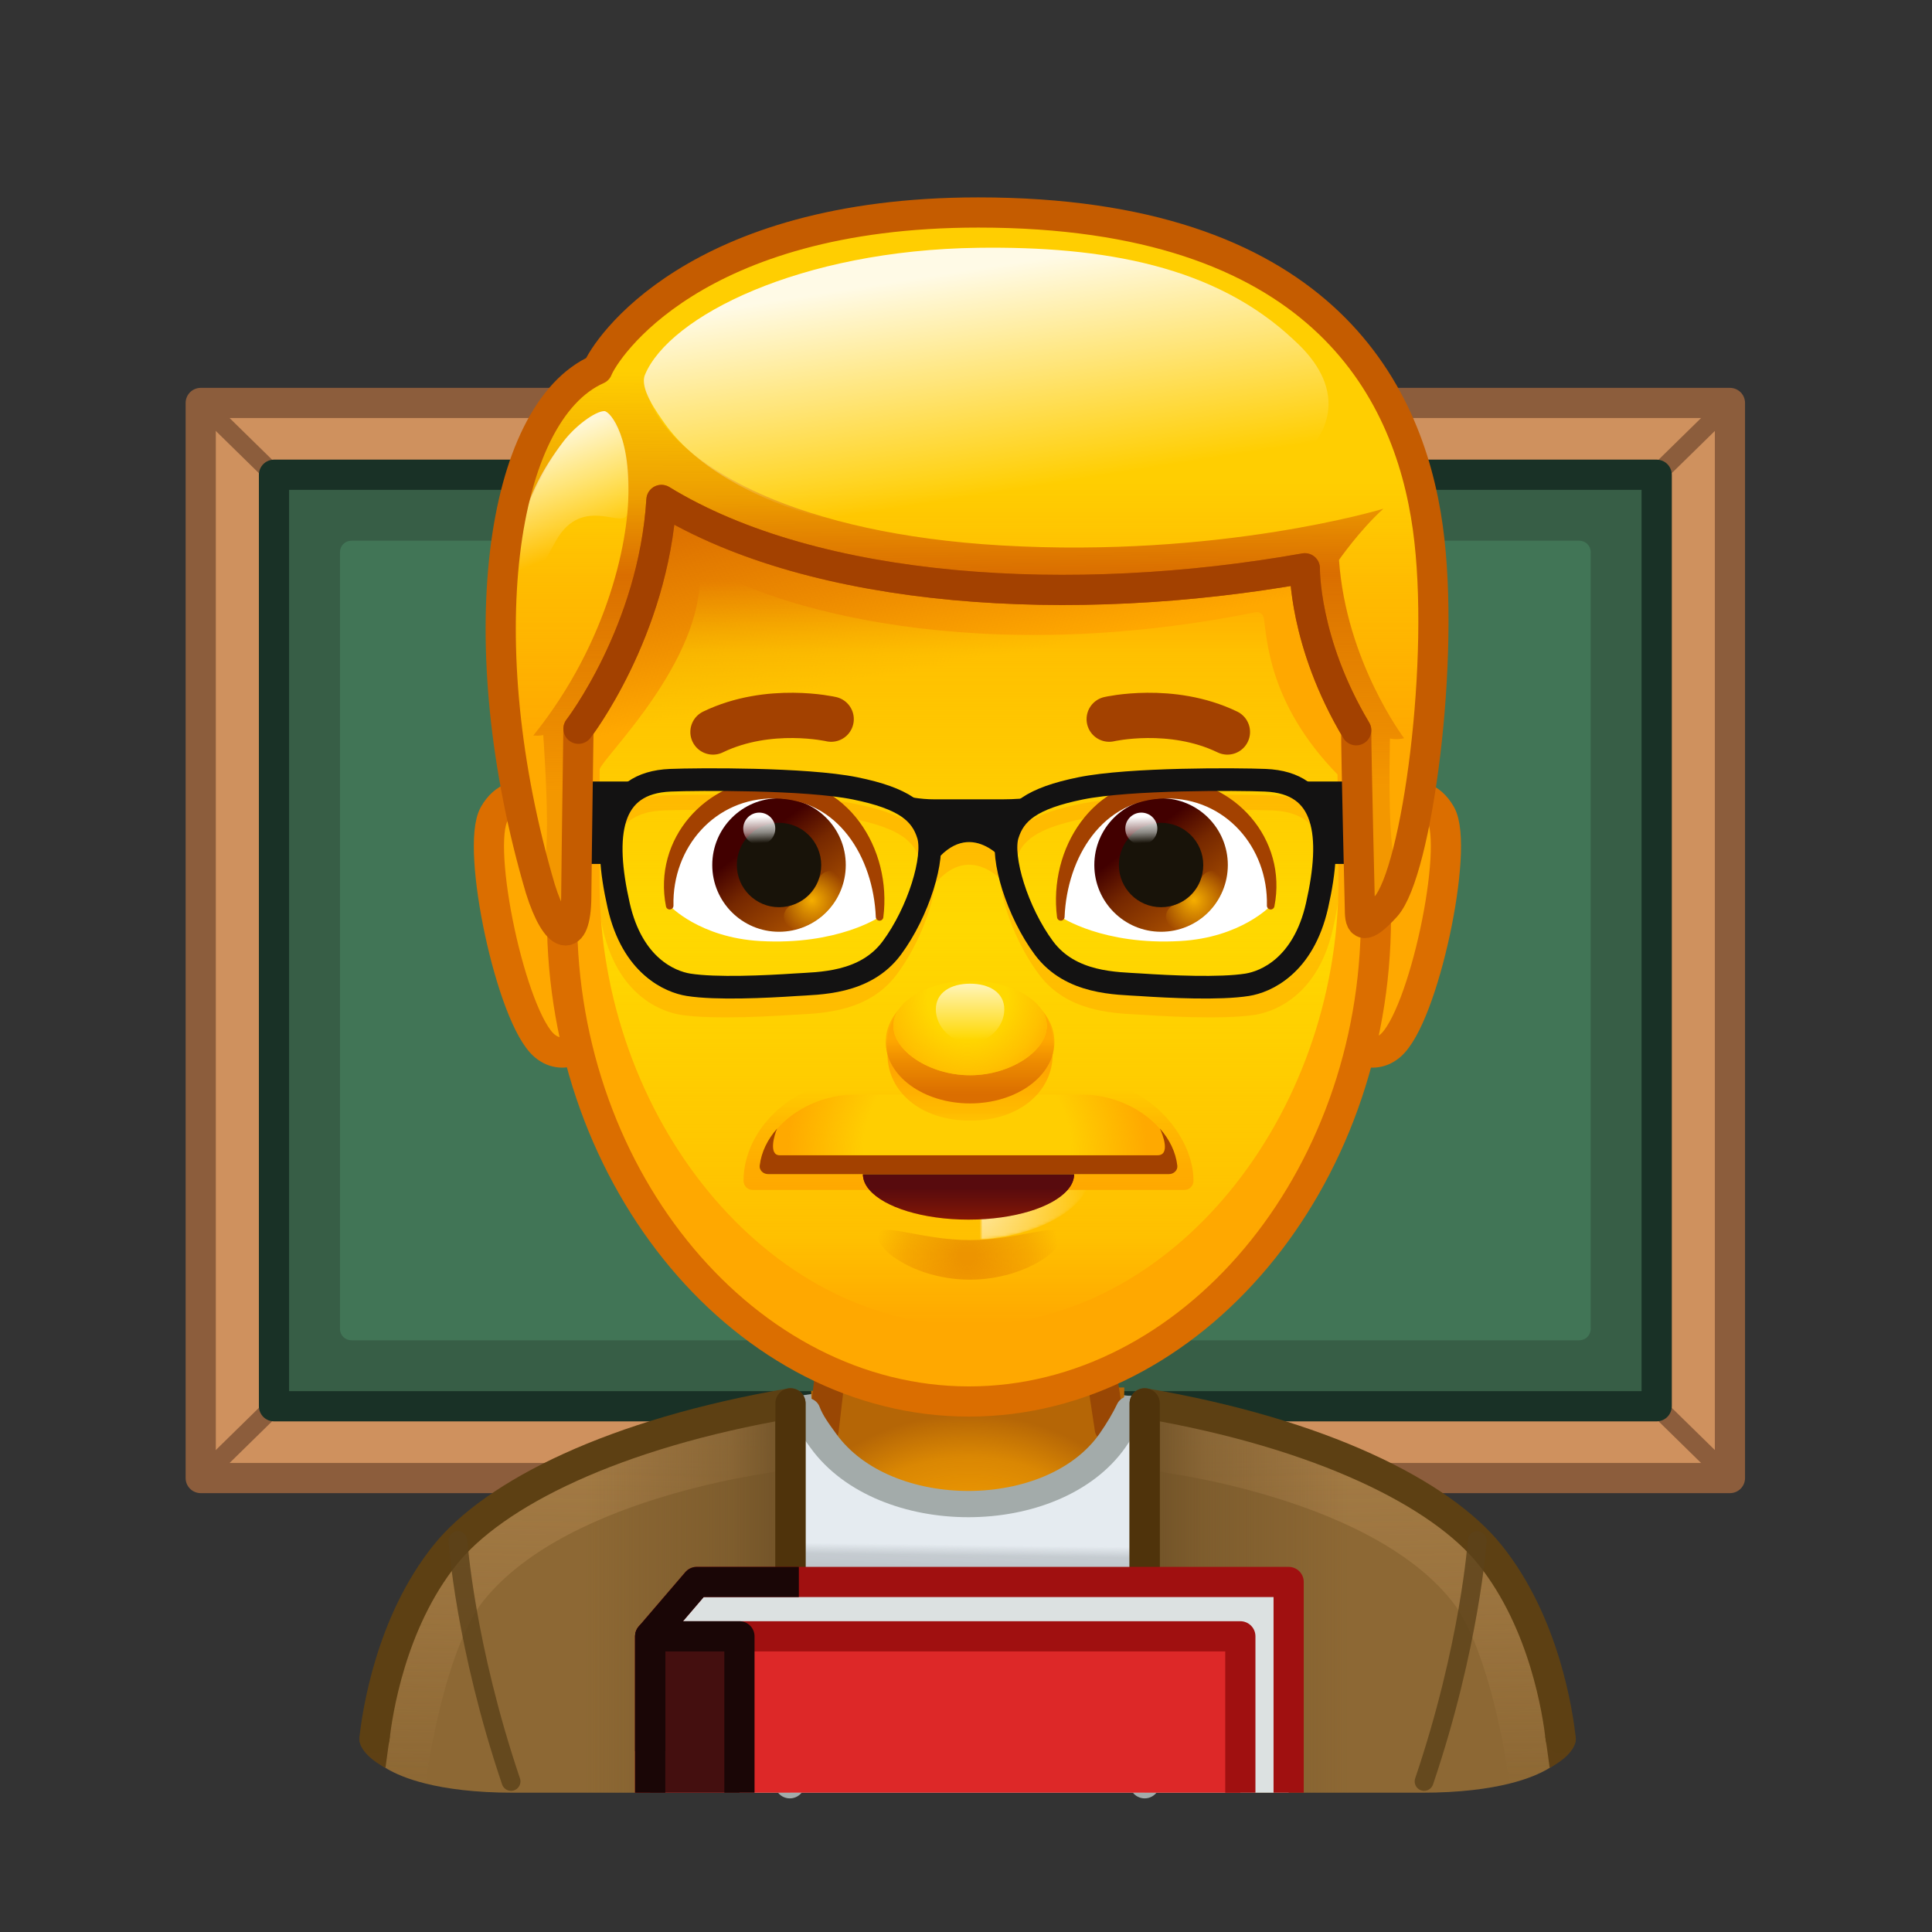 <svg xmlns="http://www.w3.org/2000/svg" xmlns:xlink="http://www.w3.org/1999/xlink" viewBox="0 0 512 512" width="512" height="512" style="width: 100%; height: 100%; transform: translate3d(0,0,0); content-visibility: visible;" preserveAspectRatio="xMidYMid meet"><rect x="0" y="0" width="512" height="512" fill="#333333" stroke="none"/><defs><clipPath id="__lottie_element_2"><rect width="512" height="512" x="0" y="0"></rect></clipPath><linearGradient id="__lottie_element_7" spreadMethod="pad" gradientUnits="userSpaceOnUse" x1="0" y1="8.5" x2="0.25" y2="-10.062"><stop offset="0%" stop-color="rgb(140,147,152)" stop-opacity="1"></stop><stop offset="85%" stop-color="rgb(140,147,152)" stop-opacity="0.5"></stop><stop offset="100%" stop-color="rgb(140,147,152)" stop-opacity="0"></stop></linearGradient><radialGradient id="__lottie_element_8" spreadMethod="pad" gradientUnits="userSpaceOnUse" cx="0.505" cy="42.051" r="53.993" fx="0.505" fy="42.051"><stop offset="19%" stop-color="rgb(255,168,0)" stop-opacity="1"></stop><stop offset="76%" stop-color="rgb(255,168,0)" stop-opacity="0.5"></stop><stop offset="100%" stop-color="rgb(255,168,0)" stop-opacity="0"></stop></radialGradient><linearGradient id="__lottie_element_9" spreadMethod="pad" gradientUnits="userSpaceOnUse" x1="-0.5" y1="-56" x2="1.5" y2="51.25"><stop offset="0%" stop-color="rgb(178,135,80)" stop-opacity="1"></stop><stop offset="60%" stop-color="rgb(178,135,80)" stop-opacity="0.5"></stop><stop offset="100%" stop-color="rgb(178,135,80)" stop-opacity="0"></stop></linearGradient><linearGradient id="__lottie_element_10" spreadMethod="pad" gradientUnits="userSpaceOnUse" x1="-55" y1="0" x2="-0.5" y2="0"><stop offset="0%" stop-color="rgb(112,82,39)" stop-opacity="1"></stop><stop offset="30%" stop-color="rgb(112,82,39)" stop-opacity="0.5"></stop><stop offset="100%" stop-color="rgb(112,82,39)" stop-opacity="0"></stop></linearGradient><linearGradient id="__lottie_element_11" spreadMethod="pad" gradientUnits="userSpaceOnUse" x1="-0.5" y1="-56" x2="1.5" y2="51.25"><stop offset="0%" stop-color="rgb(178,135,80)" stop-opacity="1"></stop><stop offset="60%" stop-color="rgb(178,135,80)" stop-opacity="0.5"></stop><stop offset="100%" stop-color="rgb(178,135,80)" stop-opacity="0"></stop></linearGradient><linearGradient id="__lottie_element_12" spreadMethod="pad" gradientUnits="userSpaceOnUse" x1="-55" y1="0" x2="-0.5" y2="0"><stop offset="0%" stop-color="rgb(112,82,39)" stop-opacity="1"></stop><stop offset="30%" stop-color="rgb(112,82,39)" stop-opacity="0.5"></stop><stop offset="100%" stop-color="rgb(112,82,39)" stop-opacity="0"></stop></linearGradient><linearGradient id="__lottie_element_19" spreadMethod="pad" gradientUnits="userSpaceOnUse" x1="-22.238" y1="-129" x2="-7.683" y2="-55.742"><stop offset="0%" stop-color="rgb(219,110,0)" stop-opacity="1"></stop><stop offset="38%" stop-color="rgb(219,110,0)" stop-opacity="0.5"></stop><stop offset="70%" stop-color="rgb(219,110,0)" stop-opacity="0"></stop></linearGradient><linearGradient id="__lottie_element_20" spreadMethod="pad" gradientUnits="userSpaceOnUse" x1="-1.238" y1="-114" x2="-1.238" y2="95.205"><stop offset="6%" stop-color="rgb(255,216,0)" stop-opacity="0"></stop><stop offset="15%" stop-color="rgb(255,216,0)" stop-opacity="0.5"></stop><stop offset="50%" stop-color="rgb(255,216,0)" stop-opacity="1"></stop><stop offset="89%" stop-color="rgb(255,216,0)" stop-opacity="0.5"></stop><stop offset="100%" stop-color="rgb(255,216,0)" stop-opacity="0"></stop></linearGradient><linearGradient id="__lottie_element_23" spreadMethod="pad" gradientUnits="userSpaceOnUse" x1="-2.238" y1="-135" x2="-2.238" y2="-60.616"><stop offset="10%" stop-color="rgb(255,169,0)" stop-opacity="0"></stop><stop offset="46%" stop-color="rgb(255,169,0)" stop-opacity="0.5"></stop><stop offset="100%" stop-color="rgb(255,169,0)" stop-opacity="1"></stop></linearGradient><linearGradient id="__lottie_element_24" spreadMethod="pad" gradientUnits="userSpaceOnUse" x1="-1.738" y1="-34" x2="-2.238" y2="-188.024"><stop offset="8%" stop-color="rgb(218,110,0)" stop-opacity="0.3"></stop><stop offset="26%" stop-color="rgb(218,110,0)" stop-opacity="0.65"></stop><stop offset="45%" stop-color="rgb(218,110,0)" stop-opacity="1"></stop><stop offset="58%" stop-color="rgb(218,110,0)" stop-opacity="0.5"></stop><stop offset="80%" stop-color="rgb(218,110,0)" stop-opacity="0"></stop></linearGradient><linearGradient id="__lottie_element_25" spreadMethod="pad" gradientUnits="userSpaceOnUse" x1="-117.238" y1="-140" x2="-105.32" y2="-110.205"><stop offset="0%" stop-color="rgb(255,255,255)" stop-opacity="1"></stop><stop offset="50%" stop-color="rgb(255,255,255)" stop-opacity="0.5"></stop><stop offset="100%" stop-color="rgb(255,255,255)" stop-opacity="0"></stop></linearGradient><linearGradient id="__lottie_element_26" spreadMethod="pad" gradientUnits="userSpaceOnUse" x1="-19.238" y1="-181" x2="-9.968" y2="-122.302"><stop offset="0%" stop-color="rgb(255,255,255)" stop-opacity="1"></stop><stop offset="50%" stop-color="rgb(255,255,255)" stop-opacity="0.5"></stop><stop offset="100%" stop-color="rgb(255,255,255)" stop-opacity="0"></stop></linearGradient><linearGradient id="__lottie_element_36" spreadMethod="pad" gradientUnits="userSpaceOnUse" x1="-55.488" y1="-28.125" x2="-39.151" y2="-6.464"><stop offset="0%" stop-color="rgb(66,0,0)"></stop><stop offset="38%" stop-color="rgb(118,40,0)"></stop><stop offset="100%" stop-color="rgb(170,80,0)"></stop></linearGradient><radialGradient id="__lottie_element_37" spreadMethod="pad" gradientUnits="userSpaceOnUse" cx="-42.238" cy="-10" r="9.89" fx="-42.238" fy="-10"><stop offset="0%" stop-color="rgb(246,175,0)" stop-opacity="1"></stop><stop offset="50%" stop-color="rgb(246,175,0)" stop-opacity="0.5"></stop><stop offset="100%" stop-color="rgb(246,175,0)" stop-opacity="0"></stop></radialGradient><linearGradient id="__lottie_element_38" spreadMethod="pad" gradientUnits="userSpaceOnUse" x1="-56.988" y1="-33.188" x2="-56.753" y2="-25.875"><stop offset="0%" stop-color="rgb(255,255,255)" stop-opacity="1"></stop><stop offset="60%" stop-color="rgb(255,255,255)" stop-opacity="0.5"></stop><stop offset="100%" stop-color="rgb(255,255,255)" stop-opacity="0"></stop></linearGradient><linearGradient id="__lottie_element_39" spreadMethod="pad" gradientUnits="userSpaceOnUse" x1="-55.488" y1="-28.125" x2="-39.151" y2="-6.464"><stop offset="0%" stop-color="rgb(66,0,0)"></stop><stop offset="38%" stop-color="rgb(118,40,0)"></stop><stop offset="100%" stop-color="rgb(170,80,0)"></stop></linearGradient><radialGradient id="__lottie_element_40" spreadMethod="pad" gradientUnits="userSpaceOnUse" cx="-42.238" cy="-10" r="9.89" fx="-42.238" fy="-10"><stop offset="0%" stop-color="rgb(246,175,0)" stop-opacity="1"></stop><stop offset="50%" stop-color="rgb(246,175,0)" stop-opacity="0.5"></stop><stop offset="100%" stop-color="rgb(246,175,0)" stop-opacity="0"></stop></radialGradient><linearGradient id="__lottie_element_41" spreadMethod="pad" gradientUnits="userSpaceOnUse" x1="-56.988" y1="-33.188" x2="-56.753" y2="-25.875"><stop offset="0%" stop-color="rgb(255,255,255)" stop-opacity="1"></stop><stop offset="60%" stop-color="rgb(255,255,255)" stop-opacity="0.5"></stop><stop offset="100%" stop-color="rgb(255,255,255)" stop-opacity="0"></stop></linearGradient><linearGradient id="__lottie_element_48" spreadMethod="pad" gradientUnits="userSpaceOnUse" x1="-3.926" y1="89.572" x2="-3.926" y2="111.409"><stop offset="0%" stop-color="rgb(255,168,0)" stop-opacity="1"></stop><stop offset="65%" stop-color="rgb(255,168,0)" stop-opacity="0.5"></stop><stop offset="100%" stop-color="rgb(255,168,0)" stop-opacity="0"></stop></linearGradient><linearGradient id="__lottie_element_49" spreadMethod="pad" gradientUnits="userSpaceOnUse" x1="-3.926" y1="99.697" x2="-3.926" y2="72.135"><stop offset="10%" stop-color="rgb(219,110,0)" stop-opacity="1"></stop><stop offset="51%" stop-color="rgb(219,110,0)" stop-opacity="0.5"></stop><stop offset="80%" stop-color="rgb(219,110,0)" stop-opacity="0"></stop></linearGradient><radialGradient id="__lottie_element_50" spreadMethod="pad" gradientUnits="userSpaceOnUse" cx="-4.926" cy="62.697" r="35.147" fx="-4.926" fy="62.697"><stop offset="40%" stop-color="rgb(255,168,0)" stop-opacity="0"></stop><stop offset="76%" stop-color="rgb(255,168,0)" stop-opacity="0.5"></stop><stop offset="100%" stop-color="rgb(255,168,0)" stop-opacity="1"></stop></radialGradient><linearGradient id="__lottie_element_51" spreadMethod="pad" gradientUnits="userSpaceOnUse" x1="-3.926" y1="58.697" x2="-3.926" y2="78.008"><stop offset="0%" stop-color="rgb(255,255,255)" stop-opacity="1"></stop><stop offset="50%" stop-color="rgb(255,255,255)" stop-opacity="0.5"></stop><stop offset="99%" stop-color="rgb(255,255,255)" stop-opacity="0"></stop></linearGradient><radialGradient id="__lottie_element_55" spreadMethod="pad" gradientUnits="userSpaceOnUse" cx="-4.926" cy="153.697" r="32.492" fx="-4.926" fy="153.697"><stop offset="10%" stop-color="rgb(219,110,0)" stop-opacity="1"></stop><stop offset="66%" stop-color="rgb(219,110,0)" stop-opacity="0.5"></stop><stop offset="100%" stop-color="rgb(219,110,0)" stop-opacity="0"></stop></radialGradient><radialGradient id="__lottie_element_56" spreadMethod="pad" gradientUnits="userSpaceOnUse" cx="-4.926" cy="133.697" r="43.731" fx="-4.926" fy="133.697"><stop offset="0%" stop-color="rgb(255,255,255)"></stop><stop offset="60%" stop-color="rgb(255,255,255)"></stop><stop offset="100%" stop-color="rgb(255,255,255)"></stop></radialGradient><mask id="__lottie_element_58"><path fill="url(#__lottie_element_57)" d=" M38.357,125.845 C38.357,136.576 19.182,148.182 -4.471,148.182 C-28.124,148.182 -47.298,136.576 -47.298,125.845 C-47.298,115.114 38.357,115.114 38.357,125.845z"></path></mask><radialGradient id="__lottie_element_57" spreadMethod="pad" gradientUnits="userSpaceOnUse" cx="-4.926" cy="133.697" r="43.731" fx="-4.926" fy="133.697"><stop stop-color="rgb(255,255,255)" offset="0%" stop-opacity="1"></stop><stop stop-color="rgb(255,255,255)" offset="50%" stop-opacity="0.5"></stop><stop stop-color="rgb(255,255,255)" offset="100%" stop-opacity="0"></stop></radialGradient><linearGradient id="__lottie_element_59" spreadMethod="pad" gradientUnits="userSpaceOnUse" x1="-4.926" y1="129.697" x2="-4.926" y2="95.32"><stop offset="0%" stop-color="rgb(255,168,0)" stop-opacity="1"></stop><stop offset="65%" stop-color="rgb(255,168,0)" stop-opacity="0.5"></stop><stop offset="100%" stop-color="rgb(255,168,0)" stop-opacity="0"></stop></linearGradient><linearGradient id="__lottie_element_60" spreadMethod="pad" gradientUnits="userSpaceOnUse" x1="-4.926" y1="141.322" x2="-4.926" y2="126.967"><stop offset="0%" stop-color="rgb(88,11,14)" stop-opacity="0"></stop><stop offset="36%" stop-color="rgb(88,11,14)" stop-opacity="0.5"></stop><stop offset="80%" stop-color="rgb(88,11,14)" stop-opacity="1"></stop></linearGradient><radialGradient id="__lottie_element_61" spreadMethod="pad" gradientUnits="userSpaceOnUse" cx="-4.926" cy="116.697" r="70.537" fx="-4.926" fy="116.697"><stop offset="52%" stop-color="rgb(255,169,0)" stop-opacity="0"></stop><stop offset="71%" stop-color="rgb(255,169,0)" stop-opacity="0.5"></stop><stop offset="90%" stop-color="rgb(255,169,0)" stop-opacity="1"></stop></radialGradient></defs><g clip-path="url(#__lottie_element_2)"><g style="display: block;" transform="matrix(1,0,0,1,0,0)" opacity="1"><g opacity="1" transform="matrix(1,0,0,1,255.823,249.242)"><path fill="rgb(207,145,94)" fill-opacity="1" d=" M-202.63,-142.455 C-202.63,-142.455 -202.63,142.455 -202.63,142.455 C-202.63,142.455 202.63,142.455 202.63,142.455 C202.63,142.455 202.63,-142.455 202.63,-142.455 C202.63,-142.455 -202.63,-142.455 -202.63,-142.455z M183.21,123.425 C183.21,123.425 -183.21,123.425 -183.21,123.425 C-183.21,123.425 -183.21,-123.425 -183.21,-123.425 C-183.21,-123.425 183.21,-123.425 183.21,-123.425 C183.21,-123.425 183.21,123.425 183.21,123.425z"></path><path stroke-linecap="round" stroke-linejoin="round" fill-opacity="0" stroke="rgb(140,93,60)" stroke-opacity="1" stroke-width="8" d=" M-202.63,-142.455 C-202.63,-142.455 -202.63,142.455 -202.63,142.455 C-202.63,142.455 202.63,142.455 202.63,142.455 C202.63,142.455 202.63,-142.455 202.63,-142.455 C202.63,-142.455 -202.63,-142.455 -202.63,-142.455z M183.21,123.425 C183.21,123.425 -183.21,123.425 -183.21,123.425 C-183.21,123.425 -183.21,-123.425 -183.21,-123.425 C-183.21,-123.425 183.21,-123.425 183.21,-123.425 C183.21,-123.425 183.21,123.425 183.21,123.425z"></path></g><g opacity="1" transform="matrix(1,0,0,1,0,0)"><g opacity="1" transform="matrix(1,0,0,1,448.743,116.302)"><path stroke-linecap="round" stroke-linejoin="round" fill-opacity="0" stroke="rgb(140,93,60)" stroke-opacity="1" stroke-width="5" d=" M9.71,-9.515 C9.71,-9.515 -9.71,9.515 -9.71,9.515"></path></g><g opacity="1" transform="matrix(1,0,0,1,448.743,382.182)"><path stroke-linecap="round" stroke-linejoin="round" fill-opacity="0" stroke="rgb(140,93,60)" stroke-opacity="1" stroke-width="5" d=" M-9.71,-9.515 C-9.71,-9.515 9.71,9.515 9.71,9.515"></path></g><g opacity="1" transform="matrix(1,0,0,1,62.903,382.182)"><path stroke-linecap="round" stroke-linejoin="round" fill-opacity="0" stroke="rgb(140,93,60)" stroke-opacity="1" stroke-width="5" d=" M9.71,-9.515 C9.71,-9.515 -9.71,9.515 -9.71,9.515"></path></g><g opacity="1" transform="matrix(1,0,0,1,62.903,116.302)"><path stroke-linecap="round" stroke-linejoin="round" fill-opacity="0" stroke="rgb(140,93,60)" stroke-opacity="1" stroke-width="5" d=" M9.71,9.515 C9.71,9.515 -9.71,-9.515 -9.71,-9.515"></path></g></g><g opacity="1" transform="matrix(1,0,0,1,255.823,249.242)"><path fill="rgb(55,94,70)" fill-opacity="1" d=" M183.21,-123.425 C183.21,-123.425 183.21,123.425 183.21,123.425 C183.21,123.425 -183.21,123.425 -183.21,123.425 C-183.21,123.425 -183.21,-123.425 -183.21,-123.425 C-183.21,-123.425 183.21,-123.425 183.21,-123.425z"></path><path stroke-linecap="round" stroke-linejoin="round" fill-opacity="0" stroke="rgb(25,49,38)" stroke-opacity="1" stroke-width="8" d=" M183.21,-123.425 C183.21,-123.425 183.21,123.425 183.21,123.425 C183.21,123.425 -183.21,123.425 -183.21,123.425 C-183.21,123.425 -183.21,-123.425 -183.21,-123.425 C-183.21,-123.425 183.21,-123.425 183.21,-123.425z"></path></g><g opacity="1" transform="matrix(1,0,0,1,255.823,249.242)"><path fill="rgb(65,117,86)" fill-opacity="1" d=" M165.724,-102.944 C165.724,-102.944 165.724,102.944 165.724,102.944 C165.724,104.601 164.381,105.944 162.724,105.944 C162.724,105.944 -162.724,105.944 -162.724,105.944 C-164.381,105.944 -165.724,104.601 -165.724,102.944 C-165.724,102.944 -165.724,-102.944 -165.724,-102.944 C-165.724,-104.601 -164.381,-105.944 -162.724,-105.944 C-162.724,-105.944 162.724,-105.944 162.724,-105.944 C164.381,-105.944 165.724,-104.601 165.724,-102.944z"></path></g></g><g style="display: block;" transform="matrix(1,0,0,1,0,10)" opacity="1"><g opacity="1" transform="matrix(1,0,0,1,256.332,411.208)"><path fill="rgb(229,235,240)" fill-opacity="1" d=" M-47.019,51.381 C-47.019,51.381 -47.019,-46.812 -47.019,-46.812 C-34.557,-48.945 -21.03,-50.516 -6.508,-51.381 C-6.508,-51.381 8.573,-51.093 8.573,-51.093 C8.573,-51.093 47.019,-46.811 47.019,-46.811 C47.019,-46.811 47.019,51.379 47.019,51.379"></path><path stroke-linecap="round" stroke-linejoin="round" fill-opacity="0" stroke="rgb(163,171,170)" stroke-opacity="1" stroke-width="8" d=" M-47.019,51.381 C-47.019,51.381 -47.019,-46.812 -47.019,-46.812 C-34.557,-48.945 -21.03,-50.516 -6.508,-51.381 C-6.508,-51.381 8.573,-51.093 8.573,-51.093 C8.573,-51.093 47.019,-46.811 47.019,-46.811 C47.019,-46.811 47.019,51.379 47.019,51.379"></path></g><g opacity="1" transform="matrix(1,0,0,1,256.332,409.458)"><path fill="url(#__lottie_element_7)" fill-opacity="0.7" d=" M-47.019,51.381 C-47.019,51.381 -47.019,-46.812 -47.019,-46.812 C-34.557,-48.945 -21.03,-50.516 -6.508,-51.381 C-6.508,-51.381 8.573,-51.093 8.573,-51.093 C8.573,-51.093 47.019,-46.811 47.019,-46.811 C47.019,-46.811 47.019,51.379 47.019,51.379"></path></g><g opacity="1" transform="matrix(1.006,0,0,0.87,-1.783,48.925)"><g opacity="1" transform="matrix(1,0,0,1,256.505,375.091)"><path fill="rgb(181,102,6)" fill-opacity="1" d=" M-41.048,-19.158 C-41.048,-19.158 -41.048,-19.158 -41.048,-19.158 C-41.048,-15.965 -40.393,-5.07 -37.796,-1.722 C-21.463,19.334 19.11,23.044 38.407,-2.028 C40.893,-5.258 41.431,-16.053 41.431,-19.158 C41.431,-19.158 41.431,-20.185 41.431,-20.185 C41.431,-20.185 -41.048,-19.158 -41.048,-19.158z"></path></g><g opacity="1" transform="matrix(1,0,0,1,256.465,250.147)"><path fill="rgb(181,102,6)" fill-opacity="1" d=" M-37.757,117.909 C-37.757,117.909 -35.735,97.822 -35.735,97.822 C-35.735,97.822 35.121,97.822 35.121,97.822 C35.121,97.822 37.706,117.543 37.706,117.543"></path><path stroke-linecap="round" stroke-linejoin="round" fill-opacity="0" stroke="rgb(153,71,4)" stroke-opacity="1" stroke-width="8" d=" M-37.757,117.909 C-37.757,117.909 -35.735,97.822 -35.735,97.822 C-35.735,97.822 35.121,97.822 35.121,97.822 C35.121,97.822 37.706,117.543 37.706,117.543"></path></g><g opacity="1" transform="matrix(1,0,0,1,256.505,375.091)"><path fill="url(#__lottie_element_8)" fill-opacity="1" d=" M-41.048,-19.158 C-41.048,-19.158 -41.048,-19.158 -41.048,-19.158 C-41.048,-16.302 -39.824,-6.865 -37.796,-3.563 C-21.707,22.633 22.822,22.583 38.407,-3.836 C40.297,-7.04 41.431,-16.053 41.431,-19.158 C41.431,-19.158 41.431,-20.185 41.431,-20.185 C41.431,-20.185 -41.048,-19.158 -41.048,-19.158z"></path></g><g opacity="1" transform="matrix(1,0,0,1,256.505,375.091)"><path stroke-linecap="round" stroke-linejoin="round" fill-opacity="0" stroke="rgb(163,171,170)" stroke-opacity="1" stroke-width="8" d=" M-42.655,-13.11 C-41.613,-9.872 -39.824,-7.108 -37.796,-3.871 C-21.707,21.808 22.822,21.758 38.407,-4.139 C40.297,-7.28 42.034,-10.629 43.276,-13.66"></path></g></g><g opacity="1" transform="matrix(1,0,0,1,0,0)"><g opacity="1" transform="matrix(1,0,0,1,358.148,413.492)"><path fill="rgb(141,104,52)" fill-opacity="1" d=" M54.795,43.275 C54.795,43.275 54.795,43.275 54.795,43.275 C54.795,43.275 51.735,46.725 41.875,49.175 C36.415,50.535 28.875,51.595 18.615,51.595 C18.615,51.595 -54.795,51.595 -54.795,51.595 C-54.795,51.595 -54.795,-51.595 -54.795,-51.595 C-8.015,-43.595 23.745,-27.665 36.745,-11.425 C48.985,3.885 53.125,30.255 54.795,43.275z"></path></g><g opacity="0.8" transform="matrix(1,0,0,1,358.148,412.282)"><path fill="url(#__lottie_element_9)" fill-opacity="0.85" d=" M54.795,44.485 C54.795,44.485 54.795,44.485 54.795,44.485 C54.795,44.485 51.735,47.935 41.875,50.385 C40.255,37.975 35.135,12.585 26.485,1.845 C3.575,-26.615 -54.795,-32.785 -54.795,-32.785 C-54.795,-32.785 -54.795,-50.385 -54.795,-50.385 C-8.015,-42.385 23.745,-26.455 36.745,-10.215 C48.985,5.095 53.125,31.465 54.795,44.485z"></path></g><g opacity="1" transform="matrix(1,0,0,1,358.148,413.492)"><path fill="url(#__lottie_element_10)" fill-opacity="1" d=" M54.795,43.275 C54.795,43.275 54.795,43.275 54.795,43.275 C54.795,43.275 51.735,46.725 41.875,49.175 C36.415,50.535 28.875,51.595 18.615,51.595 C18.615,51.595 -54.795,51.595 -54.795,51.595 C-54.795,51.595 -54.795,-51.595 -54.795,-51.595 C-8.015,-43.595 23.745,-27.665 36.745,-11.425 C48.985,3.885 53.125,30.255 54.795,43.275z"></path></g><g opacity="1" transform="matrix(1,0,0,1,0,0)"><g opacity="1" transform="matrix(1,0,0,1,413.552,454.29)"><path fill="rgb(94,64,20)" fill-opacity="1" d=" M-4.052,-4.206 C-4.052,-4.206 -3.326,0.706 -2.87,4.206 C-2.87,4.206 4.579,0.537 4.022,-4.006 C4.022,-4.006 -4.052,-4.206 -4.052,-4.206z"></path></g><g opacity="1" transform="matrix(1,0,0,1,358.472,410.992)"><path stroke-linecap="round" stroke-linejoin="round" fill-opacity="0" stroke="rgb(93,64,19)" stroke-opacity="1" stroke-width="8" d=" M55.121,39.656 C54.332,32.95 50.879,9.156 36.419,-8.925 C23.419,-25.165 -8.341,-41.095 -55.121,-49.095 C-55.121,-49.095 -55.121,49.095 -55.121,49.095"></path></g></g><g opacity="1" transform="matrix(1,0,0,1,0,0)"><g opacity="1" transform="matrix(1,0,0,1,358.472,410.992)"><path stroke-linecap="round" stroke-linejoin="round" fill-opacity="0" stroke="rgb(79,51,11)" stroke-opacity="1" stroke-width="8" d=" M-55.121,-49.095 C-55.121,-49.095 -55.121,49.095 -55.121,49.095"></path></g></g><g opacity="1" transform="matrix(1,0,0,1,384.445,430.174)"><path stroke-linecap="round" stroke-linejoin="round" fill-opacity="0" stroke="rgb(91,65,26)" stroke-opacity="0.8" stroke-width="5" d=" M7.042,-31.915 C7.042,-31.915 5.129,-4.018 -7.042,31.915"></path></g></g><g opacity="1" transform="matrix(-1,0,0,1,512.831,0)"><g opacity="1" transform="matrix(1,0,0,1,358.148,413.492)"><path fill="rgb(141,104,52)" fill-opacity="1" d=" M54.795,43.275 C54.795,43.275 54.795,43.275 54.795,43.275 C54.795,43.275 51.735,46.725 41.875,49.175 C36.415,50.535 28.875,51.595 18.615,51.595 C18.615,51.595 -54.795,51.595 -54.795,51.595 C-54.795,51.595 -54.795,-51.595 -54.795,-51.595 C-8.015,-43.595 23.745,-27.665 36.745,-11.425 C48.985,3.885 53.125,30.255 54.795,43.275z"></path></g><g opacity="0.8" transform="matrix(1,0,0,1,358.148,412.282)"><path fill="url(#__lottie_element_11)" fill-opacity="0.85" d=" M54.795,44.485 C54.795,44.485 54.795,44.485 54.795,44.485 C54.795,44.485 51.735,47.935 41.875,50.385 C40.255,37.975 35.135,12.585 26.485,1.845 C3.575,-26.615 -54.795,-32.785 -54.795,-32.785 C-54.795,-32.785 -54.795,-50.385 -54.795,-50.385 C-8.015,-42.385 23.745,-26.455 36.745,-10.215 C48.985,5.095 53.125,31.465 54.795,44.485z"></path></g><g opacity="1" transform="matrix(1,0,0,1,358.148,413.492)"><path fill="url(#__lottie_element_12)" fill-opacity="1" d=" M54.795,43.275 C54.795,43.275 54.795,43.275 54.795,43.275 C54.795,43.275 51.735,46.725 41.875,49.175 C36.415,50.535 28.875,51.595 18.615,51.595 C18.615,51.595 -54.795,51.595 -54.795,51.595 C-54.795,51.595 -54.795,-51.595 -54.795,-51.595 C-8.015,-43.595 23.745,-27.665 36.745,-11.425 C48.985,3.885 53.125,30.255 54.795,43.275z"></path></g><g opacity="1" transform="matrix(1,0,0,1,0,0)"><g opacity="1" transform="matrix(1,0,0,1,413.552,454.29)"><path fill="rgb(94,64,20)" fill-opacity="1" d=" M-4.052,-4.206 C-4.052,-4.206 -3.326,0.706 -2.87,4.206 C-2.87,4.206 4.579,0.537 4.022,-4.006 C4.022,-4.006 -4.052,-4.206 -4.052,-4.206z"></path></g><g opacity="1" transform="matrix(1,0,0,1,358.472,410.992)"><path stroke-linecap="round" stroke-linejoin="round" fill-opacity="0" stroke="rgb(93,64,19)" stroke-opacity="1" stroke-width="8" d=" M55.121,39.656 C54.332,32.95 50.879,9.156 36.419,-8.925 C23.419,-25.165 -8.341,-41.095 -55.121,-49.095 C-55.121,-49.095 -55.121,49.095 -55.121,49.095"></path></g></g><g opacity="1" transform="matrix(1,0,0,1,0,0)"><g opacity="1" transform="matrix(1,0,0,1,358.472,410.992)"><path stroke-linecap="round" stroke-linejoin="round" fill-opacity="0" stroke="rgb(79,51,11)" stroke-opacity="1" stroke-width="8" d=" M-55.121,-49.095 C-55.121,-49.095 -55.121,49.095 -55.121,49.095"></path></g></g><g opacity="1" transform="matrix(1,0,0,1,384.445,430.174)"><path stroke-linecap="round" stroke-linejoin="round" fill-opacity="0" stroke="rgb(91,65,26)" stroke-opacity="0.8" stroke-width="5" d=" M7.042,-31.915 C7.042,-31.915 5.129,-4.018 -7.042,31.915"></path></g></g></g><g style="display: block;" transform="matrix(1,0,0,1,257.75,255.5)" opacity="1"><g opacity="1" transform="matrix(1,0,0,1,0,0)"><path fill="rgb(255,168,0)" fill-opacity="1" d=" M-110.912,-42.154 C-110.912,-42.154 -121.328,-49.301 -126.803,-39.724 C-131.812,-30.963 -122.24,14.326 -113.397,21.671 C-107.958,26.189 -102.069,20.615 -102.069,20.615 C-98.482,18.137 -104.304,-33.069 -110.912,-42.154z"></path><path stroke-linecap="round" stroke-linejoin="round" fill-opacity="0" stroke="rgb(219,110,0)" stroke-opacity="1" stroke-width="8" d=" M-110.912,-42.154 C-110.912,-42.154 -121.328,-49.301 -126.803,-39.724 C-131.812,-30.963 -122.24,14.326 -113.397,21.671 C-107.958,26.189 -102.069,20.615 -102.069,20.615 C-98.482,18.137 -104.304,-33.069 -110.912,-42.154z"></path></g><g opacity="1" transform="matrix(1,0,0,1,0,0)"><path fill="rgb(255,168,0)" fill-opacity="1" d=" M108.164,-42.154 C108.164,-42.154 118.58,-49.301 124.055,-39.724 C129.064,-30.963 119.491,14.326 110.649,21.671 C105.21,26.189 99.321,20.615 99.321,20.615 C95.734,18.137 101.556,-33.069 108.164,-42.154z"></path><path stroke-linecap="round" stroke-linejoin="round" fill-opacity="0" stroke="rgb(219,110,0)" stroke-opacity="1" stroke-width="8" d=" M108.164,-42.154 C108.164,-42.154 118.58,-49.301 124.055,-39.724 C129.064,-30.963 119.491,14.326 110.649,21.671 C105.21,26.189 99.321,20.615 99.321,20.615 C95.734,18.137 101.556,-33.069 108.164,-42.154z"></path></g></g><g style="display: block;" transform="matrix(1,0,0,1,257.75,255.5)" opacity="1"><g opacity="1" transform="matrix(1,0,0,1,0,0)"><path fill="rgb(255,168,0)" fill-opacity="1" d=" M106.879,-12.211 C106.879,57.298 57.989,115.913 -0.961,115.913 C-59.911,115.913 -108.801,57.298 -108.801,-12.211 C-119.648,-127.764 -59.246,-174.259 -0.961,-174.259 C55.795,-174.259 106.879,-156.129 106.879,-12.211z"></path></g><g opacity="1" transform="matrix(1,0,0,1,0,0)"><path fill="url(#__lottie_element_19)" fill-opacity="1" d=" M106.879,-12.211 C106.879,57.298 57.989,115.913 -0.961,115.913 C-59.911,115.913 -108.801,57.298 -108.801,-12.211 C-119.648,-127.764 -59.246,-174.259 -0.961,-174.259 C55.795,-174.259 106.879,-156.129 106.879,-12.211z"></path></g><g opacity="1" transform="matrix(1,0,0,1,0,0)"><path stroke-linecap="round" stroke-linejoin="round" fill-opacity="0" stroke="rgb(219,110,0)" stroke-opacity="1" stroke-width="8" d=" M106.879,-12.211 C106.879,57.298 57.989,115.913 -0.961,115.913 C-59.911,115.913 -108.801,57.298 -108.801,-12.211 C-119.648,-127.764 -59.246,-174.259 -0.961,-174.259 C55.795,-174.259 106.879,-156.129 106.879,-12.211z"></path></g><g opacity="1" transform="matrix(1,0,0,1,0,0)"><g opacity="1" transform="matrix(1,0,0,1,0,0)"><path fill="url(#__lottie_element_20)" fill-opacity="1" d=" M96.705,-50.257 C78.211,-69.218 78.052,-86.622 77.158,-91.735 C76.977,-92.772 75.986,-93.458 74.963,-93.252 C-5.637,-77.039 -59.669,-97.895 -69.359,-105.033 C-70.483,-105.861 -72.344,-105.206 -72.292,-103.802 C-71.412,-80.254 -97.625,-55.143 -98.829,-51.679 C-98.847,-50.306 -98.888,-23.795 -98.888,-22.122 C-98.888,40.563 -54.492,95.699 -0.961,95.699 C52.57,95.699 96.966,40.563 96.966,-22.122 C96.966,-27.642 96.731,-49.343 96.705,-50.257z"></path></g></g></g><g style="display: block;" transform="matrix(0.75,0,0,0.75,260.02,217.422)" opacity="1"><g opacity="1" transform="matrix(1,0,0,1,0,0)"><path fill="url(#__lottie_element_55)" fill-opacity="0.5" d=" M28.496,146.94 C28.496,152.656 13.96,162.273 -3.972,162.273 C-21.904,162.273 -36.44,152.656 -36.44,146.94 C-36.44,141.224 -21.904,148.282 -3.972,148.282 C13.96,148.282 28.496,141.224 28.496,146.94z"></path></g><g opacity="1" transform="matrix(1,0,0,1,0,0)"><path fill="url(#__lottie_element_56)" mask="url(#__lottie_element_58)" fill-opacity="0.7" d="M0 0 M38.357,125.845 C38.357,136.576 19.182,148.182 -4.471,148.182 C-28.124,148.182 -47.298,136.576 -47.298,125.845 C-47.298,115.114 38.357,115.114 38.357,125.845z"></path></g><g opacity="1" transform="matrix(1,0,0,1,0,0)"><path fill="url(#__lottie_element_59)" fill-opacity="1" d=" M41.346,92.887 C41.346,92.887 -49.288,92.887 -49.288,92.887 C-66.07,92.887 -83.964,108.904 -83.964,127.277 C-83.964,129.044 -82.651,130.552 -80.783,130.552 C-80.783,130.552 71.842,130.552 71.842,130.552 C73.71,130.552 75.023,129.044 75.023,127.277 C75.023,110.935 58.128,92.887 41.346,92.887z"></path></g><g opacity="1" transform="matrix(1,0,0,1,0,0)"><path fill="rgb(136,24,4)" fill-opacity="1" d=" M-41.79,124.981 C-41.79,126.945 -40.984,128.821 -39.475,130.55 C-34.228,136.691 -20.54,141.058 -4.478,141.058 C11.599,141.058 25.286,136.691 30.533,130.55 C32.043,128.821 32.849,126.945 32.849,124.981 C32.849,116.1 -41.79,116.1 -41.79,124.981z"></path></g><g opacity="1" transform="matrix(1,0,0,1,0,0)"><path fill="url(#__lottie_element_60)" fill-opacity="1" d=" M-41.79,124.981 C-41.79,126.945 -40.984,128.821 -39.475,130.55 C-34.228,136.691 -20.54,141.058 -4.478,141.058 C11.599,141.058 25.286,136.691 30.533,130.55 C32.043,128.821 32.849,126.945 32.849,124.981 C32.849,116.1 -41.79,116.1 -41.79,124.981z"></path></g><g opacity="1" transform="matrix(1,0,0,1,0,0)"><path fill="rgb(255,206,1)" fill-opacity="1" d=" M35.905,96.887 C35.905,96.887 -44.846,96.887 -44.846,96.887 C-60.671,96.887 -76.625,107.88 -78.255,121.989 C-78.441,123.595 -77.018,124.983 -75.256,124.983 C-75.256,124.983 66.314,124.983 66.314,124.983 C68.076,124.983 69.5,123.595 69.314,121.989 C67.684,107.88 51.729,96.887 35.905,96.887z"></path></g><g opacity="1" transform="matrix(1,0,0,1,0,0)"><path fill="url(#__lottie_element_61)" fill-opacity="1" d=" M35.905,96.887 C35.905,96.887 -44.846,96.887 -44.846,96.887 C-60.671,96.887 -76.625,107.88 -78.255,121.989 C-78.441,123.595 -77.018,124.983 -75.256,124.983 C-75.256,124.983 66.314,124.983 66.314,124.983 C68.076,124.983 69.5,123.595 69.314,121.989 C67.684,107.88 51.729,96.887 35.905,96.887z"></path></g><g opacity="1" transform="matrix(1,0,0,1,0,0)"><path fill="rgb(163,65,0)" fill-opacity="1" d=" M69.311,121.991 C69.502,123.588 68.081,124.981 66.322,124.981 C66.322,124.981 -75.263,124.981 -75.263,124.981 C-77.022,124.981 -78.443,123.588 -78.253,121.991 C-77.696,117.14 -75.438,112.656 -72.082,108.86 C-73.093,110.956 -75.207,118.283 -71.217,118.313 C-71.217,118.313 62.277,118.313 62.277,118.313 C66.999,118.361 64.167,110.956 63.141,108.86 C66.511,112.656 68.754,117.14 69.311,121.991z"></path></g></g><g style="display: block;" transform="matrix(0.75,0,0,0.75,260.02,217.172)" opacity="1"><g opacity="1" transform="matrix(1,0,0,1,0,0)"><path fill="url(#__lottie_element_48)" fill-opacity="1" d=" M25.26,83.006 C25.26,95.93 13.814,106.408 -3.921,106.408 C-21.656,106.408 -33.102,95.93 -33.102,83.006 C-37.5,49.625 29.875,48.75 25.26,83.006z"></path></g><g opacity="1" transform="matrix(1,0,0,1,0,0)"><path fill="rgb(255,168,0)" fill-opacity="0.8" d=" M25.871,78.61 C25.871,90.6 12.533,100.32 -3.921,100.32 C-20.375,100.32 -33.713,90.6 -33.713,78.61 C-33.713,66.62 -20.375,57.411 -3.921,57.411 C12.533,57.411 25.871,66.62 25.871,78.61z"></path></g><g opacity="1" transform="matrix(1,0,0,1,0,0)"><path fill="url(#__lottie_element_49)" fill-opacity="1" d=" M25.871,78.61 C25.871,90.6 12.533,100.32 -3.921,100.32 C-20.375,100.32 -33.713,90.6 -33.713,78.61 C-33.713,66.62 -20.375,57.411 -3.921,57.411 C12.533,57.411 25.871,66.62 25.871,78.61z"></path></g><g opacity="1" transform="matrix(1,0,0,1,0,0)"><path fill="rgb(255,216,0)" fill-opacity="1" d=" M23.193,72.872 C23.193,81.798 10.313,90.376 -3.921,90.376 C-18.155,90.376 -31.035,81.798 -31.035,72.872 C-31.035,63.946 -18.155,56.966 -3.921,56.966 C10.313,56.966 23.193,63.946 23.193,72.872z"></path></g><g opacity="1" transform="matrix(1,0,0,1,0,0)"><path fill="url(#__lottie_element_50)" fill-opacity="1" d=" M23.193,72.872 C23.193,81.798 10.313,90.376 -3.921,90.376 C-18.155,90.376 -31.035,81.798 -31.035,72.872 C-31.035,63.946 -18.155,56.966 -3.921,56.966 C10.313,56.966 23.193,63.946 23.193,72.872z"></path></g><g opacity="1" transform="matrix(1,0,0,1,0,0)"><path fill="url(#__lottie_element_51)" fill-opacity="0.7" d=" M8.175,67.11 C8.175,73.167 2.759,78.866 -3.921,78.866 C-10.601,78.866 -16.017,73.167 -16.017,67.11 C-16.017,61.053 -10.601,58.014 -3.921,58.014 C2.759,58.014 8.175,61.053 8.175,67.11z"></path></g></g><g style="display: block;" transform="matrix(1,0,0,1,256.495,240.11)" opacity="0.5"><g opacity="1" transform="matrix(1,0,0,1,0,0)"><path fill="rgb(255,168,0)" fill-opacity="1" d=" M98.629,-27.012 C98.629,-27.012 90.167,-27.008 90.167,-27.008 C87.578,-28.398 84.436,-29.189 80.736,-29.336 C72.304,-29.67 43.496,-29.782 30.196,-27.15 C24.577,-26.038 20.272,-24.689 16.998,-22.939 C16.574,-22.833 16.151,-22.723 15.722,-22.645 C13.698,-22.277 10.004,-22.273 7.572,-22.273 C7.572,-22.273 -8.867,-22.273 -8.867,-22.273 C-11.99,-22.273 -14.74,-22.653 -17.619,-23.254 C-20.813,-24.851 -24.92,-26.106 -30.196,-27.15 C-43.495,-29.783 -72.307,-29.672 -80.737,-29.336 C-84.437,-29.189 -87.579,-28.398 -90.168,-27.008 C-90.168,-27.008 -98.691,-27.012 -98.691,-27.012 C-100.232,-27.012 -99.356,-26.555 -99.356,-25.049 C-99.356,-25.049 -99.356,-8.648 -99.356,-8.648 C-99.356,-7.142 -99.057,-5.158 -98.691,-5.158 C-98.691,-5.158 -98.57,-5.153 -98.57,-5.153 C-98.289,-1.715 -97.665,2.099 -96.685,6.32 C-92.37,24.915 -79.816,28.257 -76.072,28.839 C-72.885,29.334 -68.622,29.51 -64.174,29.51 C-57.867,29.51 -51.191,29.157 -46.697,28.859 C-46.128,28.822 -45.512,28.789 -44.854,28.755 C-37.866,28.392 -26.172,27.783 -18.982,18.306 C-13.609,11.224 -9.604,1.4 -8.578,-6.072 C-1.499,-14.3 5.238,-10.25 8.422,-7.379 C9.126,0.22 13.29,10.804 18.981,18.306 C26.172,27.783 37.866,28.392 44.854,28.755 C45.512,28.789 46.128,28.822 46.697,28.859 C51.191,29.157 57.867,29.51 64.175,29.51 C68.621,29.51 72.885,29.334 76.072,28.839 C79.816,28.257 92.37,24.915 96.684,6.32 C97.664,2.099 98.288,-1.715 98.569,-5.153 C98.569,-5.153 98.629,-5.158 98.629,-5.158 C100.17,-5.158 99.169,-6.348 99.169,-7.854 C99.169,-7.854 99.169,-24.255 99.169,-24.255 C99.169,-25.761 100.17,-27.012 98.629,-27.012z M-22.269,15.923 C-28.312,23.888 -38.398,22.413 -45.071,22.761 C-45.75,22.796 -46.387,22.83 -46.973,22.869 C-54.465,23.364 -68.12,24.026 -75.428,22.888 C-78.532,22.407 -88.947,21.58 -92.694,5.435 C-95.672,-7.4 -95.307,-15.952 -91.579,-20.71 C-89.297,-23.622 -85.695,-25.136 -80.571,-25.34 C-73.426,-25.622 -44.06,-25.812 -31.007,-23.23 C-17.831,-20.623 -14.241,-17.08 -12.719,-12.211 C-11.159,-7.226 -15.071,6.436 -22.269,15.923z M92.693,5.435 C88.947,21.58 78.532,22.407 75.428,22.888 C68.12,24.025 54.464,23.364 46.973,22.869 C46.387,22.83 45.75,22.796 45.071,22.761 C38.398,22.413 28.312,23.889 22.268,15.923 C15.071,6.436 11.159,-7.226 12.718,-12.211 C14.24,-17.08 17.831,-20.623 31.007,-23.23 C40.248,-25.058 57.667,-25.497 69.587,-25.497 C74.501,-25.497 78.483,-25.422 80.57,-25.34 C85.695,-25.136 89.297,-23.622 91.579,-20.71 C95.307,-15.951 95.672,-7.4 92.693,5.435z"></path></g></g><g style="display: block;" transform="matrix(1,0,0,1,0,-0.5)" opacity="1"><g opacity="1" transform="matrix(1,0,0,1,0,6)"><g opacity="1" transform="matrix(1,0,0,1,205.217,223.723)"><path fill="rgb(255,255,255)" fill-opacity="1" d=" M27.879,13.763 C27.879,13.763 29.339,-3.035 17.423,-13.952 C7.186,-23.331 -12.089,-22.411 -21.748,-10.394 C-29.613,-0.609 -27.74,10.798 -27.74,10.798 C-27.74,10.798 -19.888,19.242 -3.77,20.162 C16.736,21.332 27.879,13.763 27.879,13.763z"></path></g><g opacity="1" transform="matrix(0.954,0,0,0.954,255.435,242.596)"><g opacity="1" transform="matrix(1,0,0,1,0,0)"><path fill="url(#__lottie_element_36)" fill-opacity="1" d=" M-32.806,-19.768 C-32.806,-9.526 -41.108,-1.224 -51.35,-1.224 C-61.592,-1.224 -69.894,-9.526 -69.894,-19.768 C-69.894,-30.01 -61.592,-38.312 -51.35,-38.312 C-41.108,-38.312 -32.806,-30.01 -32.806,-19.768z"></path></g><g opacity="1" transform="matrix(1,0,0,1,0,0)"><g opacity="1" transform="matrix(1,0,0,1,0,0)"><path fill="url(#__lottie_element_37)" fill-opacity="1" d=" M-46.599,-2.069 C-48.048,-2.069 -49.389,-3.006 -49.839,-4.463 C-50.391,-6.253 -49.388,-8.151 -47.598,-8.703 C-44.174,-9.759 -41.447,-12.42 -40.306,-15.82 C-39.71,-17.597 -37.784,-18.551 -36.012,-17.956 C-34.236,-17.36 -33.279,-15.437 -33.875,-13.661 C-35.709,-8.196 -40.092,-3.919 -45.599,-2.221 C-45.932,-2.118 -46.269,-2.069 -46.599,-2.069z"></path></g></g><g opacity="1" transform="matrix(1,0,0,1,0,0)"><path fill="rgb(24,19,9)" fill-opacity="1" d=" M-39.63,-19.768 C-39.63,-13.295 -44.877,-8.048 -51.35,-8.048 C-57.823,-8.048 -63.069,-13.295 -63.069,-19.768 C-63.069,-26.241 -57.823,-31.488 -51.35,-31.488 C-44.877,-31.488 -39.63,-26.241 -39.63,-19.768z"></path></g><g opacity="1" transform="matrix(1,0,0,1,0,0)"><path fill="url(#__lottie_element_38)" fill-opacity="1" d=" M-56.839,-25.423 C-59.297,-25.423 -61.289,-27.415 -61.289,-29.873 C-61.289,-32.331 -59.297,-34.324 -56.839,-34.324 C-54.381,-34.324 -52.388,-32.331 -52.388,-29.873 C-52.388,-27.415 -54.381,-25.423 -56.839,-25.423z"></path></g></g><g opacity="1" transform="matrix(1,0,0,1,205.164,219.661)"><path fill="rgb(163,65,0)" fill-opacity="1" d=" M27.931,17.825 C30.198,0.087 18.732,-18.091 -0.364,-17.822 C-17.534,-17.58 -31.094,-2.363 -27.688,14.86 C-28.06,-1.131 -16.249,-14.765 0.146,-14.569 C17.756,-14.358 27.271,1.741 27.931,17.825z"></path><path stroke-linecap="round" stroke-linejoin="round" fill-opacity="0" stroke="rgb(163,65,0)" stroke-opacity="1" stroke-width="2" d=" M27.931,17.825 C30.198,0.087 18.732,-18.091 -0.364,-17.822 C-17.534,-17.58 -31.094,-2.363 -27.688,14.86 C-28.06,-1.131 -16.249,-14.765 0.146,-14.569 C17.756,-14.358 27.271,1.741 27.931,17.825z"></path></g></g><g opacity="1" transform="matrix(1,0,0,1,0,6)"><g opacity="1" transform="matrix(1,0,0,1,309.003,223.723)"><path fill="rgb(255,255,255)" fill-opacity="1" d=" M-27.879,13.763 C-27.879,13.763 -29.339,-3.035 -17.423,-13.952 C-7.186,-23.331 12.089,-22.411 21.748,-10.394 C29.613,-0.609 27.74,10.798 27.74,10.798 C27.74,10.798 19.888,19.242 3.77,20.162 C-16.736,21.332 -27.879,13.763 -27.879,13.763z"></path></g><g opacity="1" transform="matrix(0.954,0,0,0.954,356.685,242.596)"><g opacity="1" transform="matrix(1,0,0,1,0,0)"><path fill="url(#__lottie_element_39)" fill-opacity="1" d=" M-32.806,-19.768 C-32.806,-9.526 -41.108,-1.224 -51.35,-1.224 C-61.592,-1.224 -69.894,-9.526 -69.894,-19.768 C-69.894,-30.01 -61.592,-38.312 -51.35,-38.312 C-41.108,-38.312 -32.806,-30.01 -32.806,-19.768z"></path></g><g opacity="1" transform="matrix(1,0,0,1,0,0)"><g opacity="1" transform="matrix(1,0,0,1,0,0)"><path fill="url(#__lottie_element_40)" fill-opacity="1" d=" M-46.599,-2.069 C-48.048,-2.069 -49.389,-3.006 -49.839,-4.463 C-50.391,-6.253 -49.388,-8.151 -47.598,-8.703 C-44.174,-9.759 -41.447,-12.42 -40.306,-15.82 C-39.71,-17.597 -37.784,-18.551 -36.012,-17.956 C-34.236,-17.36 -33.279,-15.437 -33.875,-13.661 C-35.709,-8.196 -40.092,-3.919 -45.599,-2.221 C-45.932,-2.118 -46.269,-2.069 -46.599,-2.069z"></path></g></g><g opacity="1" transform="matrix(1,0,0,1,0,0)"><path fill="rgb(24,19,9)" fill-opacity="1" d=" M-39.63,-19.768 C-39.63,-13.295 -44.877,-8.048 -51.35,-8.048 C-57.823,-8.048 -63.069,-13.295 -63.069,-19.768 C-63.069,-26.241 -57.823,-31.488 -51.35,-31.488 C-44.877,-31.488 -39.63,-26.241 -39.63,-19.768z"></path></g><g opacity="1" transform="matrix(1,0,0,1,0,0)"><path fill="url(#__lottie_element_41)" fill-opacity="1" d=" M-56.839,-25.423 C-59.297,-25.423 -61.289,-27.415 -61.289,-29.873 C-61.289,-32.331 -59.297,-34.324 -56.839,-34.324 C-54.381,-34.324 -52.388,-32.331 -52.388,-29.873 C-52.388,-27.415 -54.381,-25.423 -56.839,-25.423z"></path></g></g><g opacity="1" transform="matrix(1,0,0,1,309.055,219.661)"><path fill="rgb(163,65,0)" fill-opacity="1" d=" M-27.931,17.825 C-30.198,0.087 -18.732,-18.091 0.364,-17.822 C17.534,-17.58 31.094,-2.363 27.688,14.86 C28.06,-1.131 16.249,-14.765 -0.146,-14.569 C-17.756,-14.358 -27.271,1.741 -27.931,17.825z"></path><path stroke-linecap="round" stroke-linejoin="round" fill-opacity="0" stroke="rgb(163,65,0)" stroke-opacity="1" stroke-width="2" d=" M-27.931,17.825 C-30.198,0.087 -18.732,-18.091 0.364,-17.822 C17.534,-17.58 31.094,-2.363 27.688,14.86 C28.06,-1.131 16.249,-14.765 -0.146,-14.569 C-17.756,-14.358 -27.271,1.741 -27.931,17.825z"></path></g></g></g><g style="display: block;" transform="matrix(1,0,0,1,0,5.5)" opacity="1"><g opacity="1" transform="matrix(1,0,0,1,204.185,228.615)"><path stroke-linecap="butt" stroke-linejoin="miter" fill-opacity="0" stroke-miterlimit="10" stroke="rgb(19,18,18)" stroke-opacity="1" stroke-width="6" d=" M-26.511,-27.342 C-19.246,-27.637 9.349,-27.838 22.404,-25.194 C35.459,-22.55 39.975,-18.749 41.793,-12.8 C43.611,-6.851 39.259,7.525 32.153,17.11 C25.047,26.695 12.804,26.436 6.539,26.86 C-1.063,27.374 -14.447,28.017 -21.718,26.86 C-26.614,26.081 -36.591,21.902 -40.227,5.873 C-44.456,-12.772 -42.79,-26.681 -26.511,-27.342z"></path></g><g opacity="1" transform="matrix(1,0,0,1,255.824,214.055)"><path fill="rgb(19,18,18)" fill-opacity="1" d=" M-20.973,-9.402 C-20.973,-9.402 -19.568,-9.402 -19.568,-9.402 C-15.57,-8.408 -12.115,-7.718 -7.995,-7.718 C-7.995,-7.718 8.07,-7.718 8.07,-7.718 C10.447,-7.718 14.057,-7.722 16.035,-8.09 C16.623,-8.199 17.207,-8.341 17.783,-8.503 C17.783,-8.503 20.973,-9.402 20.973,-9.402 C20.973,-9.402 8.69,-1.526 10.774,9.195 C10.774,9.195 1.377,-3.529 -8.455,9.402 C-8.455,9.402 -5.77,-1.711 -20.973,-9.402z"></path></g><g opacity="1" transform="matrix(1,0,0,1,161.955,212.53)"><path fill="rgb(19,18,18)" fill-opacity="1" d=" M7.994,-10.927 C7.994,-10.927 -5.267,-10.927 -5.267,-10.927 C-6.773,-10.927 -7.994,-9.707 -7.994,-8.201 C-7.994,-8.201 -7.994,8.201 -7.994,8.201 C-7.994,9.707 -6.773,10.927 -5.267,10.927 C-5.267,10.927 0.203,10.927 0.203,10.927 C0.203,10.927 -2.665,-3.739 7.994,-10.927z"></path></g><g opacity="1" transform="matrix(1,0,0,1,308.804,228.615)"><path stroke-linecap="butt" stroke-linejoin="miter" fill-opacity="0" stroke-miterlimit="10" stroke="rgb(19,18,18)" stroke-opacity="1" stroke-width="6" d=" M26.511,-27.342 C19.246,-27.637 -9.349,-27.838 -22.404,-25.194 C-35.459,-22.55 -39.975,-18.749 -41.793,-12.8 C-43.611,-6.851 -39.259,7.525 -32.153,17.11 C-25.047,26.695 -12.804,26.436 -6.539,26.86 C1.063,27.374 14.447,28.017 21.718,26.86 C26.614,26.081 36.591,21.902 40.227,5.873 C44.456,-12.772 42.79,-26.681 26.511,-27.342z"></path></g><g opacity="1" transform="matrix(1,0,0,1,351.034,212.53)"><path fill="rgb(19,18,18)" fill-opacity="1" d=" M-7.994,-10.927 C-7.994,-10.927 5.267,-10.927 5.267,-10.927 C6.773,-10.927 7.994,-9.707 7.994,-8.201 C7.994,-8.201 7.994,8.201 7.994,8.201 C7.994,9.707 6.773,10.927 5.267,10.927 C5.267,10.927 -0.203,10.927 -0.203,10.927 C-0.203,10.927 2.665,-3.739 -7.994,-10.927z"></path></g></g><g style="display: block;" transform="matrix(1,0,0,1,0,-0.5)" opacity="1"><g opacity="1" transform="matrix(1,0,0,1,204.607,192.284)"><g opacity="1" transform="matrix(1,0,0,1,0,0)"><path stroke-linecap="round" stroke-linejoin="round" fill-opacity="0" stroke="rgb(163,65,0)" stroke-opacity="1" stroke-width="12" d=" M15.66,-1.202 C15.66,-1.202 -0.772,-4.994 -15.66,2.2"></path></g></g><g opacity="1" transform="matrix(1,0,0,1,309.613,192.284)"><g opacity="1" transform="matrix(1,0,0,1,0,0)"><path stroke-linecap="round" stroke-linejoin="round" fill-opacity="0" stroke="rgb(163,65,0)" stroke-opacity="1" stroke-width="12" d=" M-15.66,-1.202 C-15.66,-1.202 0.772,-4.994 15.66,2.2"></path></g></g></g><g style="display: block;" transform="matrix(1,0,0,1,257.75,255.5)" opacity="1"><g opacity="1" transform="matrix(1,0,0,1,0,0)"><path fill="rgb(255,206,1)" fill-opacity="1" d=" M-82.192,-123.848 C-82.076,-124.856 -80.934,-125.396 -80.091,-124.822 C-73.013,-120.009 -45.584,-103.689 3.479,-101.687 C51.413,-99.731 78.874,-105.649 85.411,-107.281 C86.208,-107.48 86.989,-106.936 87.072,-106.124 C87.603,-100.918 90.12,-83.453 101.017,-65.238 C102.001,-63.594 102.501,-61.707 102.501,-59.795 C102.501,-59.795 102.501,-15.411 102.501,-15.411 C102.501,-13.895 104.009,-12.767 105.443,-13.288 C108.301,-14.326 112.51,-18.271 114.645,-31.933 C118.061,-53.792 125.651,-89.596 118.82,-121.254 C111.989,-152.912 88.242,-187.663 36.628,-196.111 C-19.573,-205.31 -77.758,-194.127 -99.402,-157.624 C-103.65,-155.176 -148.43,-121.884 -109.705,-13.636 C-109.032,-11.755 -105.293,-10.964 -105.293,-12.96 C-105.293,-12.96 -105.854,-59.373 -105.854,-59.373 C-105.854,-61.75 -105.055,-64.055 -103.61,-65.95 C-98.441,-72.728 -85.858,-92.085 -82.192,-123.848z"></path></g><g opacity="1" transform="matrix(1,0,0,1,0,0)"><path fill="url(#__lottie_element_23)" fill-opacity="1" d=" M-82.192,-123.848 C-82.076,-124.856 -80.934,-125.396 -80.091,-124.822 C-73.013,-120.009 -45.584,-103.689 3.479,-101.687 C51.413,-99.731 78.874,-105.649 85.411,-107.281 C86.208,-107.48 86.989,-106.936 87.072,-106.124 C87.603,-100.918 90.12,-83.453 101.017,-65.238 C102.001,-63.594 102.501,-61.707 102.501,-59.795 C102.501,-59.795 102.501,-15.411 102.501,-15.411 C102.501,-13.895 104.009,-12.767 105.443,-13.288 C108.301,-14.326 112.51,-18.271 114.645,-31.933 C118.061,-53.792 125.651,-89.596 118.82,-121.254 C111.989,-152.912 88.242,-187.663 36.628,-196.111 C-19.573,-205.31 -77.758,-194.127 -99.402,-157.624 C-103.65,-155.176 -148.43,-121.884 -109.705,-13.636 C-109.032,-11.755 -105.293,-10.964 -105.293,-12.96 C-105.293,-12.96 -105.854,-59.373 -105.854,-59.373 C-105.854,-61.75 -105.055,-64.055 -103.61,-65.95 C-98.441,-72.728 -85.858,-92.085 -82.192,-123.848z"></path></g><g opacity="1" transform="matrix(1,0,0,1,0,0)"><path fill="url(#__lottie_element_24)" fill-opacity="1" d=" M113.663,-26.858 C111.383,-17.251 104.992,-9.684 104.992,-11.201 C104.992,-11.201 101.66,-61.973 101.66,-61.973 C88.58,-86.361 87.606,-97.981 87.075,-103.191 C86.986,-104.004 53.545,-95.768 5.615,-97.724 C-43.455,-99.736 -75.962,-116.096 -83.046,-120.911 C-83.888,-121.483 -79.225,-94.712 -103.615,-63.014 C-105.064,-61.131 -106.835,-11.201 -106.835,-11.201 C-112.853,-12.954 -115.049,-22.067 -117.274,-32.508 C-109.968,-8.515 -113.788,-60.727 -113.788,-60.727 C-114.597,-60.429 -116.421,-60.578 -116.421,-60.578 C-96.187,-85.708 -90.8,-113.567 -91.245,-126.591 C-91.588,-136.634 -93.009,-142.442 -96.712,-144.276 C-109.039,-150.38 -123.428,-107.652 -123.428,-107.652 C-124.348,-137.126 -104.588,-152.298 -98.578,-155.815 C-74.436,-190.155 -19.571,-205.312 36.628,-196.111 C88.244,-187.669 112.38,-164.828 120.637,-110.081 C117.068,-163.679 71.588,-190.009 3.168,-189.9 C-50.665,-189.814 -73.133,-173.231 -81.951,-163.207 C-84.589,-160.208 -87.481,-152.768 -84.722,-147.511 C-76.165,-131.209 -46.098,-114.06 7.7,-110.949 C65.344,-107.616 107.967,-120.412 108.864,-120.687 C102.599,-115.037 97.101,-107.124 97.101,-107.124 C98.958,-80.189 114.349,-59.862 114.349,-59.862 C112.305,-59.359 110.598,-59.793 110.598,-59.793 C109.759,-18.13 113.663,-26.858 113.663,-26.858z"></path></g><g opacity="1" transform="matrix(1,0,0,1,0,0)"><path fill="url(#__lottie_element_25)" fill-opacity="0.9" d=" M-91.487,-119.588 C-89.754,-139.318 -96.079,-146.565 -97.598,-146.552 C-99.988,-146.531 -105.235,-142.711 -108.499,-138.429 C-119.623,-123.837 -121.583,-111.362 -121.273,-96.479 C-121.152,-90.69 -117.699,-99.263 -110.434,-112.165 C-103.301,-124.833 -91.925,-114.605 -91.487,-119.588z"></path></g><g opacity="1" transform="matrix(1,0,0,1,0,0)"><path fill="url(#__lottie_element_26)" fill-opacity="0.9" d=" M0.381,-113.311 C-42.206,-113.309 -70.609,-127.715 -81.65,-143.359 C-83.752,-146.337 -88.317,-152.593 -86.83,-156.17 C-80.388,-171.671 -45.767,-189.212 1.52,-189.832 C34.662,-190.268 64.357,-185.074 85.199,-165.347 C111.652,-141.488 79.754,-113.314 0.381,-113.311z"></path></g><g opacity="1" transform="matrix(1,0,0,1,0,0)"><path stroke-linecap="round" stroke-linejoin="round" fill-opacity="0" stroke="rgb(197,92,0)" stroke-opacity="1" stroke-width="8" d=" M-82.459,-123.01 C-41.603,-97.992 26.471,-93.95 88.048,-104.901 C88.048,-104.901 87.698,-85.367 101.66,-61.973 C101.646,-55.478 102.644,-14.315 102.644,-14.315 C102.644,-10.547 103.542,-8.683 109.487,-15.219 C117.716,-24.266 125.462,-80.869 120.637,-115.654 C115.443,-153.098 91.228,-199.186 1.525,-199.19 C-73.953,-199.193 -97.347,-162.872 -99.402,-157.624 C-125.321,-146.139 -133.815,-85.301 -114.545,-19.94 C-110.315,-6.468 -105.152,-4.92 -105.035,-17.74 C-104.918,-30.56 -104.451,-62.371 -104.451,-62.371 C-104.451,-62.371 -84.614,-88.118 -82.459,-123.01z"></path></g><g opacity="1" transform="matrix(1,0,0,1,0,0)"><path stroke-linecap="round" stroke-linejoin="round" fill-opacity="0" stroke="rgb(163,65,0)" stroke-opacity="1" stroke-width="8" d=" M-104.451,-62.371 C-104.451,-62.371 -84.614,-88.118 -82.459,-123.01 C-41.603,-97.992 26.471,-93.95 88.048,-104.901 C88.048,-104.901 87.698,-85.367 101.66,-61.973"></path></g></g><g style="display: block;" transform="matrix(1,0,0,1,0,10)" opacity="1"><g opacity="1" transform="matrix(1,0,0,1,256.904,437.163)"><path fill="rgb(220,225,225)" fill-opacity="1" d=" M-84.6,27.924 C-84.6,27.924 -84.6,-13.524 -84.6,-13.524 C-84.6,-13.524 -72.257,-27.924 -72.257,-27.924 C-72.257,-27.924 84.6,-27.924 84.6,-27.924 C84.6,-27.924 84.6,27.924 84.6,27.924"></path></g><g opacity="1" transform="matrix(1,0,0,1,256.904,435.163)"><path stroke-linecap="square" stroke-linejoin="round" fill-opacity="0" stroke="rgb(160,16,16)" stroke-opacity="1" stroke-width="8" d=" M-84.6,25.924 C-84.6,25.924 -84.6,-11.524 -84.6,-11.524 C-84.6,-11.524 -72.257,-25.924 -72.257,-25.924 C-72.257,-25.924 84.6,-25.924 84.6,-25.924 C84.6,-25.924 84.6,25.924 84.6,25.924"></path></g><g opacity="1" transform="matrix(1,0,0,1,250.504,444.363)"><path fill="rgb(221,40,40)" fill-opacity="1" d=" M-78.2,20.724 C-78.2,20.724 -78.2,-20.724 -78.2,-20.724 C-78.2,-20.724 78.2,-20.724 78.2,-20.724 C78.2,-20.724 78.2,20.724 78.2,20.724"></path></g><g opacity="1" transform="matrix(1,0,0,1,250.504,442.363)"><path stroke-linecap="square" stroke-linejoin="round" fill-opacity="0" stroke="rgb(160,16,16)" stroke-opacity="1" stroke-width="8" d=" M-78.2,18.724 C-78.2,18.724 -78.2,-18.724 -78.2,-18.724 C-78.2,-18.724 78.2,-18.724 78.2,-18.724 C78.2,-18.724 78.2,18.724 78.2,18.724"></path></g><g opacity="1" transform="matrix(1,0,0,1,184.133,444.363)"><path fill="rgb(68,15,15)" fill-opacity="1" d=" M-11.829,20.724 C-11.829,20.724 -11.829,-20.724 -11.829,-20.724 C-11.829,-20.724 11.829,-20.724 11.829,-20.724 C11.829,-20.724 11.829,20.724 11.829,20.724"></path></g><g opacity="1" transform="matrix(1,0,0,1,184.133,442.363)"><path stroke-linecap="square" stroke-linejoin="round" fill-opacity="0" stroke="rgb(26,6,6)" stroke-opacity="1" stroke-width="8" d=" M-11.829,18.724 C-11.829,18.724 -11.829,-18.724 -11.829,-18.724 C-11.829,-18.724 11.829,-18.724 11.829,-18.724 C11.829,-18.724 11.829,18.724 11.829,18.724"></path></g><g opacity="1" transform="matrix(1,0,0,1,190.004,429.654)"><path stroke-linecap="square" stroke-linejoin="round" fill-opacity="0" stroke="rgb(26,6,6)" stroke-opacity="1" stroke-width="8" d=" M17.7,-20.416 C17.7,-20.416 -5.357,-20.416 -5.357,-20.416 C-5.357,-20.416 -17.7,-6.016 -17.7,-6.016 C-17.7,-6.016 -17.7,20.416 -17.7,20.416"></path></g></g></g></svg>